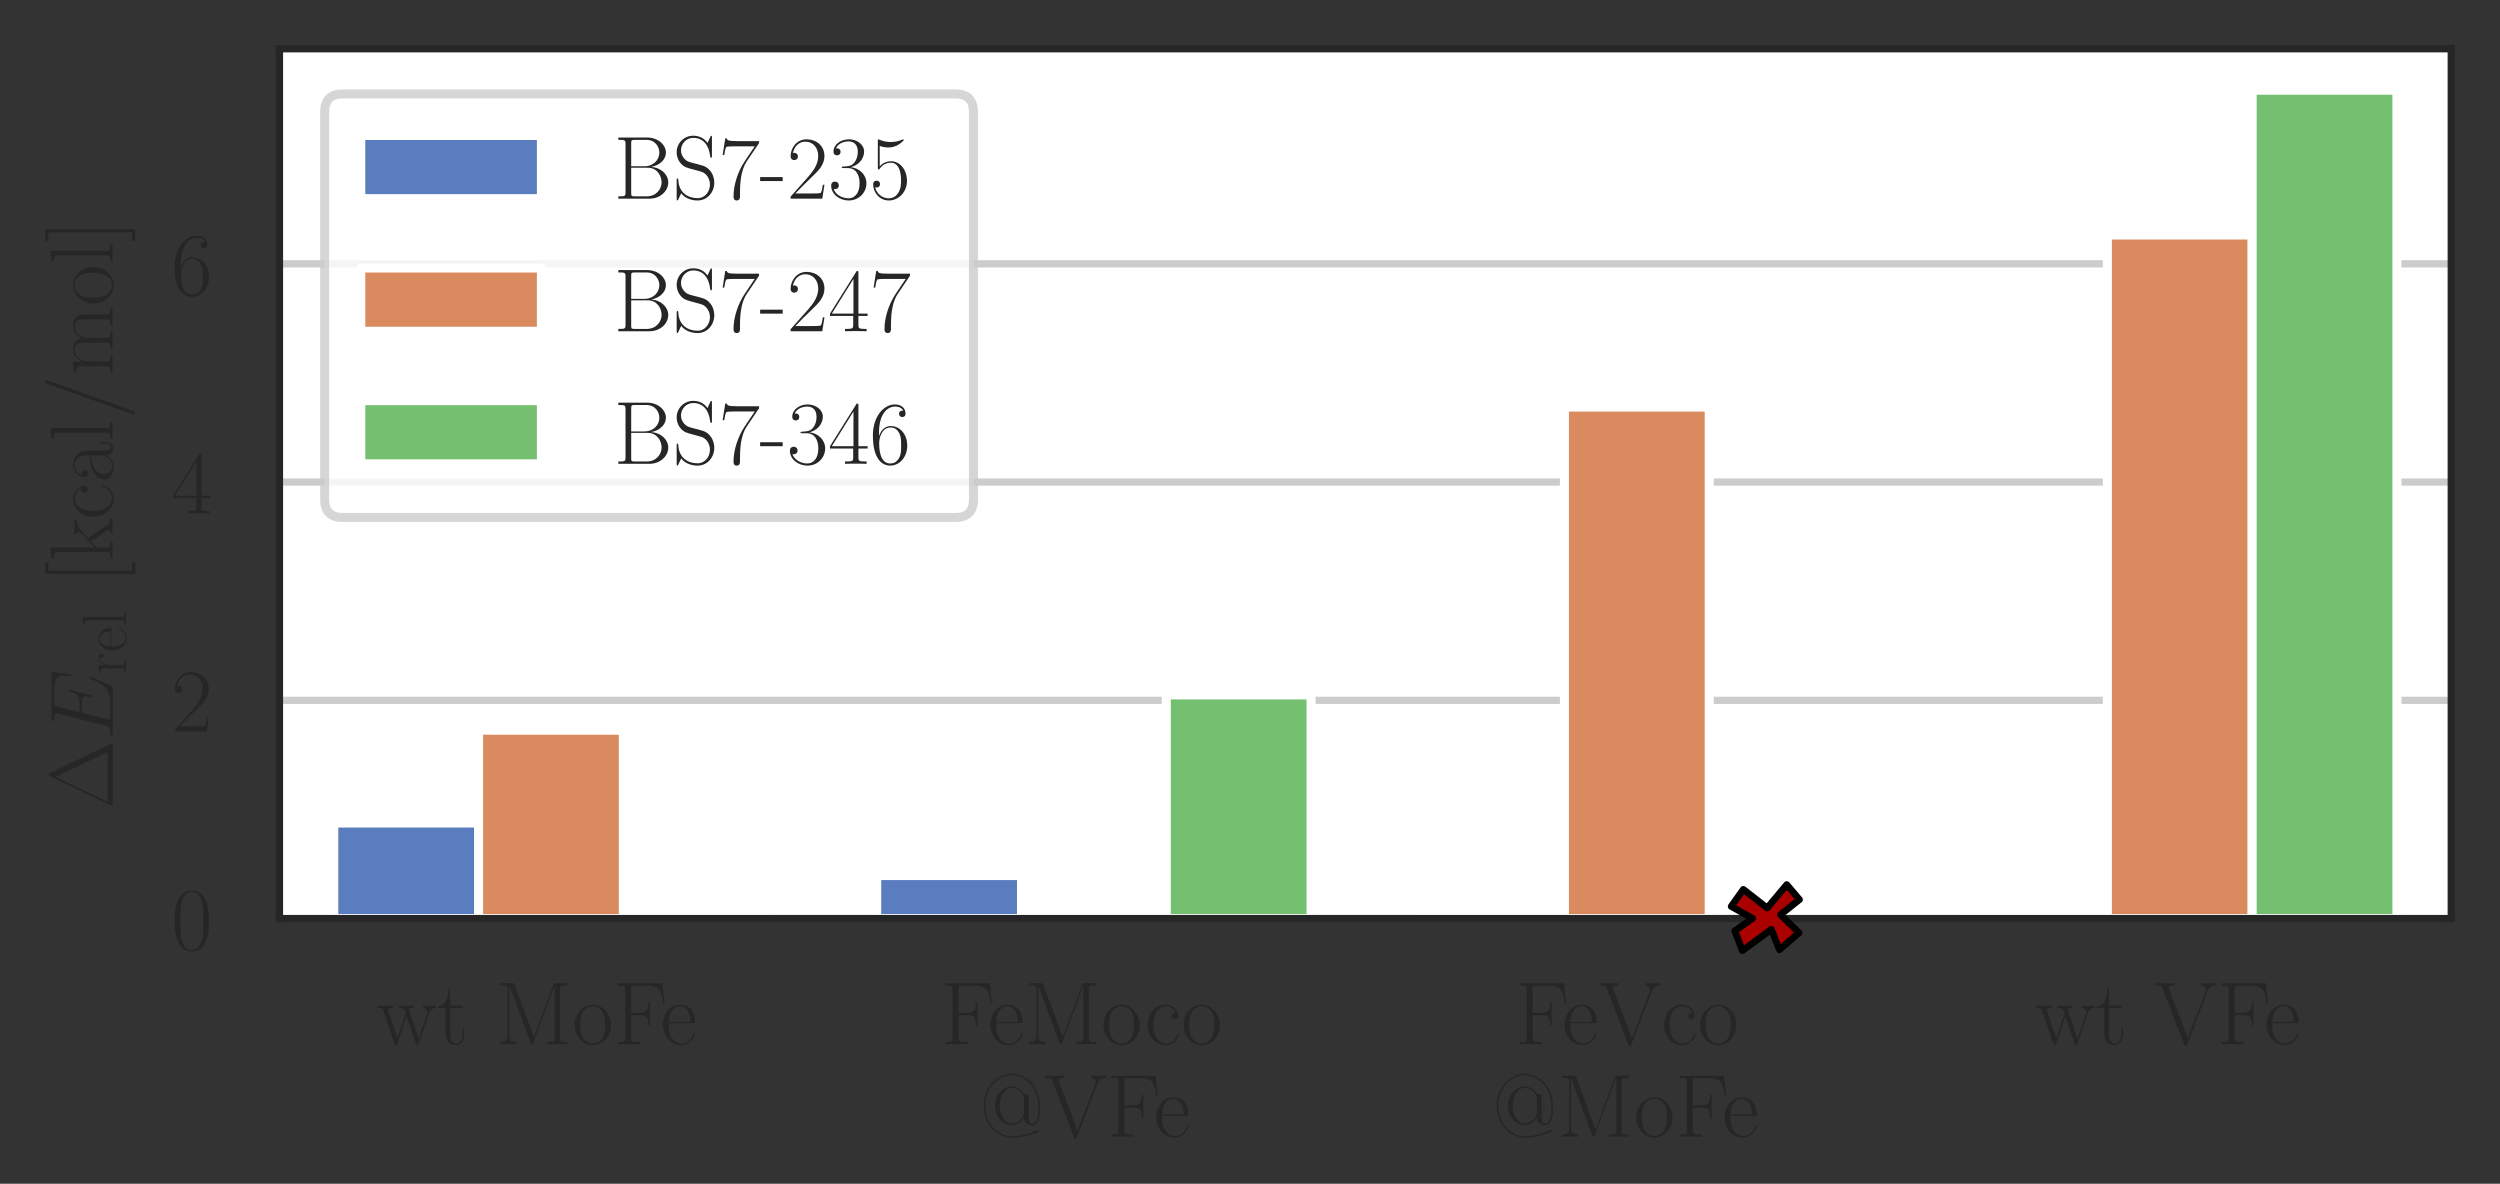 <?xml version="1.0" encoding="UTF-8" standalone="no"?>
<!-- Created with matplotlib (https://matplotlib.org/) -->

<svg
   height="131.062pt"
   version="1.1"
   viewBox="0 0 276.8 131.062"
   width="276.8pt"
   id="svg388"
   sodipodi:docname="hybrid_ergs_.svg"
   inkscape:version="1.1.2 (1:1.1+202202050950+0a00cf5339)"
   inkscape:export-filename="/home/spiller/phd/thesis/results/nitro/prot/hybrid_ergs.png"
   inkscape:export-xdpi="450.81003"
   inkscape:export-ydpi="450.81003"
   xmlns:inkscape="http://www.inkscape.org/namespaces/inkscape"
   xmlns:sodipodi="http://sodipodi.sourceforge.net/DTD/sodipodi-0.dtd"
   xmlns:xlink="http://www.w3.org/1999/xlink"
   xmlns="http://www.w3.org/2000/svg"
   xmlns:svg="http://www.w3.org/2000/svg"
   xmlns:rdf="http://www.w3.org/1999/02/22-rdf-syntax-ns#"
   xmlns:cc="http://creativecommons.org/ns#"
   xmlns:dc="http://purl.org/dc/elements/1.1/">
  <rect x="0" y="0" width="276.8" height="131.062" fill="#333333" stroke="none"/>
  <sodipodi:namedview
     id="namedview390"
     pagecolor="#ffffff"
     bordercolor="#666666"
     borderopacity="1.0"
     inkscape:pageshadow="2"
     inkscape:pageopacity="1"
     inkscape:pagecheckerboard="0"
     inkscape:document-units="pt"
     showgrid="false"
     fit-margin-top="5"
     lock-margins="true"
     fit-margin-left="5"
     fit-margin-right="5"
     fit-margin-bottom="5"
     inkscape:zoom="2.3809612"
     inkscape:cx="203.48925"
     inkscape:cy="66.149755"
     inkscape:window-width="1920"
     inkscape:window-height="1016"
     inkscape:window-x="0"
     inkscape:window-y="0"
     inkscape:window-maximized="1"
     inkscape:current-layer="svg388" />
  <defs
     id="defs6">
    <style
       type="text/css"
       id="style4">*{stroke-linecap:butt;stroke-linejoin:round;}</style>
    <style
       type="text/css"
       id="style2457">*{stroke-linecap:butt;stroke-linejoin:round;}</style>
    <path
       d="m 58.203,34.156 c 2,5.938 6,6.141 7.5,6.234 V 43 c -2,-0.109 -4,-0.203 -6,-0.203 -1.906,0 -6.203,0 -7.906,0.203 V 40.391 C 54.906,40.188 56.594,38.375 56.594,35.875 c 0,-0.703 -0.188,-1.609 -0.391,-2.312 L 46.797,6.219 36.594,35.875 c -0.188,0.703 -0.5,1.5 -0.5,1.906 0,2.609 3.406,2.609 5,2.609 V 43 c -2.297,-0.203 -6.5,-0.203 -8.891,-0.203 -2.5,0 -5.109,0 -7.406,0.203 v -2.609 c 5.5,0 5.5,-0.203 7.609,-6.531 l -9.203,-26.938 -9.906,29.047 c -0.5,1.312 -0.5,1.516 -0.5,1.812 0,2.609 3.406,2.609 5,2.609 V 43 C 15.406,42.797 11.203,42.797 8.703,42.797 6.5,42.797 3.094,42.797 1,43 v -2.609 c 4.406,0 5.5,-0.297 6.594,-3.625 L 19.906,0.594 C 20.297,-0.703 20.594,-1 21.406,-1 22.094,-1 22.5,-0.812 23,0.688 L 33.297,31.047 43.703,0.688 c 0.5,-1.5 0.891,-1.688 1.594,-1.688 0.797,0 1.109,0.297 1.5,1.594 z"
       id="CMR17-119-7" />
    <path
       d="m 15.094,40.391 h 14 V 43 h -14 V 62 H 13.297 C 13.094,51.438 9.594,42.188 1.094,41.984 v -1.594 H 9.797 V 12.156 c 0,-1.922 0,-13.156 11.609,-13.156 5.891,0 9.297,5.812 9.297,13.25 v 5.734 H 28.906 V 12.344 C 28.906,5.422 26.203,0.797 22,0.797 c -2.906,0 -6.906,2 -6.906,11.156 z"
       id="CMR17-116-6" />
    <path
       d="M 20.906,66.391 C 20.297,67.891 20.203,68 18.094,68 H 5.297 v -2.609 c 6.906,0 8,0 8,-4.484 V 9.75 c 0,-2.484 0,-7.156 -8,-7.156 V 0 c 2.297,0.188 6.5,0.188 9,0.188 2.5,0 6.703,0 9,-0.188 v 2.594 c -8,0 -8,4.672 -8,7.156 v 55.234 h 0.109 l 23.5,-63.391 C 39.297,0.594 39.5,0 40.297,0 c 0.797,0 1,0.594 1.406,1.594 L 65.406,65.484 H 65.5 V 7.078 C 65.5,2.594 64.406,2.594 57.5,2.594 V 0 c 2.703,0.188 8.094,0.188 11,0.188 2.906,0 8.406,0 11.094,-0.188 v 2.594 c -6.891,0 -8,0 -8,4.484 V 60.906 c 0,4.484 1.109,4.484 8,4.484 V 68 h -12.688 c -2.109,0 -2.203,-0.109 -2.812,-1.609 L 42.5,8.062 Z"
       id="CMR17-77-3" />
    <path
       d="M 43.094,21.188 C 43.094,34 33.797,44 22.906,44 12,44 2.703,34 2.703,21.188 2.703,8.594 12,-1 22.906,-1 c 10.891,0 20.188,9.594 20.188,22.188 z M 22.906,0.797 c -4.703,0 -8.703,2.797 -11,6.703 -2.5,4.5 -2.812,10.094 -2.812,14.5 0,4.188 0.203,9.391 2.812,13.891 2,3.297 5.891,6.5 11,6.5 4.5,0 8.297,-2.5 10.688,-6 C 36.703,31.688 36.703,25.094 36.703,22 36.703,18.094 36.5,12.094 33.797,7.297 31,2.688 26.703,0.797 22.906,0.797 Z"
       id="CMR17-111-1" />
    <path
       d="M 54.406,67.797 H 5.094 V 65.188 c 6.906,0 8,0 8,-4.516 V 7.031 c 0,-4.438 -1.094,-4.438 -8,-4.438 V 0 c 2.906,0.188 8.5,0.188 11.609,0.188 4.094,0 8.891,0 13,-0.188 V 2.594 H 27.5 c -7.594,0 -7.797,0.984 -7.797,4.531 v 25.266 h 9 c 9.297,0 10.203,-3.25 10.203,-11.547 h 1.797 V 46.734 H 38.906 C 38.906,38.297 38,35 28.703,35 h -9 v 26.281 c 0,3.406 0.203,3.906 4.203,3.906 H 36.797 C 51.906,65.188 53.594,58.969 55,45.625 h 1.797 z"
       id="CMR17-70-7" />
    <path
       d="M 38.094,23.484 C 38.5,23.891 38.5,24.094 38.5,25.094 38.5,35.172 33.094,44 21.703,44 c -10.609,0 -19,-10.016 -19,-22.219 C 2.703,8.656 12.203,-1 22.797,-1 34,-1 38.406,9.672 38.406,11.797 38.406,12.5 37.797,12.5 37.594,12.5 c -0.688,0 -0.797,-0.203 -1.188,-1.422 C 34.203,4.219 28.703,0.797 23.5,0.797 19.203,0.797 14.906,3.219 12.203,7.656 9.094,12.797 9.094,18.75 9.094,23.484 Z M 9.203,25 C 9.906,39.234 17.594,42.391 21.594,42.391 28.406,42.391 33,36.062 33.094,25 Z"
       id="CMR17-101-5" />
    <path
       d="M 34.906,35 C 33,35 30.203,35 30.203,31.484 c 0,-2.797 2.297,-3.594 3.594,-3.594 0.703,0 3.609,0.297 3.609,3.797 0,7 -6.812,12.312 -14.5,12.312 C 12.297,44 3.297,34.391 3.297,21.547 3.297,8.141 12.703,-1 22.906,-1 c 12.391,0 15.5,11.562 15.5,12.672 0,0.406 -0.109,0.703 -0.812,0.703 -0.688,0 -0.797,-0.094 -1.188,-1.406 C 33.797,2.812 28.094,0.797 23.797,0.797 c -6.391,0 -14.094,5.938 -14.094,20.844 C 9.703,36.844 17.094,42.188 23,42.188 c 3.906,0 9.703,-1.844 11.906,-7.188 z"
       id="CMR17-99-2" />
    <path
       d="m 54.703,45.438 c 0,1.891 -0.109,1.984 -2.109,1.984 h -2.797 c -0.094,0 -0.203,0.109 -0.703,0.797 C 44.906,54.391 39.703,56 35.906,56 26.297,56 17.203,47.234 17.203,34.5 17.203,21.75 26.406,13 35.906,13 42.797,13 47.5,18.078 49.297,21.156 49.406,15.594 54,13 57.906,13 c 8.297,0 9.391,9.547 9.391,20.203 C 67.297,58.203 49.906,70 36,70 19.203,70 4.594,54.797 4.594,34.5 4.594,15.484 17.906,-1 36.5,-1 c 16.297,0 30.703,6.828 30.703,7.641 0,0.5 -0.109,0.609 -2.109,0.609 -1.688,0 -1.891,0 -2.391,-0.312 C 59.094,5.234 49.406,0.594 36.406,0.594 c -17.703,0 -30,16.188 -30,33.906 0,18.891 13.594,33.891 29.5,33.891 7.188,0 14.297,-2.922 20.688,-9.672 C 63,51.703 65.5,42.25 65.5,32.797 65.5,25.344 65.297,14.594 58.297,14.594 c -3.203,0 -3.594,4.078 -3.594,6.766 z m -5.297,-18.5 c 0,-1.891 0,-2 -1.203,-4.094 -3.109,-5.672 -7.906,-8.25 -12.203,-8.25 -7.406,0 -13.5,8.859 -13.5,19.906 0,11.031 6.094,19.891 13.5,19.891 4.203,0 7.406,-2.391 9,-3.875 2.406,-2.297 4.406,-5.172 4.406,-8.453 z"
       id="CMR17-64-1" />
    <path
       d="m 59,58.781 c 0.906,2.203 2.5,6.516 9.203,6.609 V 68 c -2.297,-0.203 -4.906,-0.203 -7.406,-0.203 -2.391,0 -6.5,0 -8.797,0.203 v -2.609 c 5,-0.297 5.203,-3.797 5.203,-4.406 0,-1.094 -0.297,-1.797 -0.609,-2.594 L 36.906,7 16.297,60.984 c -0.297,0.703 -0.5,1.203 -0.5,1.703 0,2.703 4,2.703 6.109,2.703 V 68 C 18.703,67.797 14,67.797 10.703,67.797 8.094,67.797 3.406,67.797 1,68 v -2.609 c 5.797,0 6.906,-0.391 8.094,-3.594 L 32.906,-0.406 C 33.406,-1.812 33.5,-2 34.594,-2 c 1.109,0 1.203,0.188 1.703,1.594 z"
       id="CMR17-86-7" />
    <path
       d="m 42,31.844 c 0,6.125 -0.094,16.578 -4.297,24.609 C 34,63.484 28.094,66 22.906,66 18.094,66 12,63.781 8.203,56.562 4.203,49.016 3.797,39.672 3.797,31.844 3.797,26.109 3.906,17.375 7,9.734 11.297,-0.609 19,-2 22.906,-2 27.5,-2 34.5,-0.109 38.594,9.438 41.594,16.375 42,24.5 42,31.844 Z m -19.094,-32.25 C 16.5,-0.406 12.703,5.125 11.297,12.75 c -1.094,5.938 -1.094,14.578 -1.094,20.203 0,7.734 0,14.156 1.297,20.281 1.906,8.547 7.5,11.156 11.406,11.156 4.094,0 9.391,-2.719 11.297,-10.953 C 35.5,47.719 35.594,40.984 35.594,32.953 c 0,-6.531 0,-14.578 -1.188,-20.5 -2.109,-10.953 -8,-12.859 -11.5,-12.859 z"
       id="CMR17-48-7" />
    <path
       d="M 41.703,15.469 H 39.906 c -1,-7.078 -1.812,-8.281 -2.203,-8.875 C 37.203,5.797 30,5.797 28.594,5.797 H 9.406 C 13,9.688 20,16.766 28.5,24.938 34.594,30.719 41.703,37.5 41.703,47.391 41.703,59.188 32.297,66 21.797,66 c -11,0 -17.703,-9.703 -17.703,-18.703 0,-3.906 2.906,-4.406 4.109,-4.406 1,0 4,0.594 4,4.094 C 12.203,50.094 9.594,51 8.203,51 7.594,51 7,50.891 6.594,50.688 c 1.906,8.5 7.703,12.703 13.812,12.703 8.688,0 14.391,-6.891 14.391,-16 0,-8.688 -5.094,-16.172 -10.797,-22.656 L 4.094,2.297 V 0 h 35.203 z"
       id="CMR17-50-8" />
    <path
       d="M 33.594,64.797 C 33.594,66.891 33.5,67 31.703,67 L 2,19.594 V 17 H 27.797 V 7.188 c 0,-3.594 -0.203,-4.594 -7.203,-4.594 H 18.703 V 0 c 3.203,0.188 8.594,0.188 12,0.188 3.391,0 8.797,0 12,-0.188 v 2.594 h -1.906 c -7,0 -7.203,1 -7.203,4.594 V 17 h 10.203 v 2.594 H 33.594 Z m -5.5,-6.625 V 19.594 H 4 Z"
       id="CMR17-52-9" />
    <path
       d="M 10.594,34.344 C 10.594,58 21.797,63.688 28.297,63.688 30.406,63.688 35.5,63.266 37.5,59.094 c -1.594,0 -4.594,0 -4.594,-3.5 C 32.906,52.891 35.094,52 36.5,52 c 0.906,0 3.594,0.391 3.594,3.797 0,6.5 -5,10.203 -11.891,10.203 C 16.297,66 3.797,53.297 3.797,31.422 3.797,4.016 15.094,-2 23.094,-2 32.797,-2 42,6.734 42,20.234 42,32.828 33.906,42 23.703,42 17.594,42 13.094,37.969 10.594,30.922 Z m 12.5,-33.953 c -12.297,0 -12.297,18.547 -12.297,22.266 0,7.25 3.406,17.734 12.703,17.734 1.703,0 6.594,0 9.906,-6.953 1.797,-3.922 1.797,-8.062 1.797,-13.094 0,-5.438 0,-9.469 -2.109,-13.5 -2.188,-4.141 -5.391,-6.453 -10,-6.453 z"
       id="CMR17-54-3" />
    <path
       d="M 40.594,69.297 C 39.797,71 39.406,71 38.594,71 c -1.188,0 -1.297,-0.203 -2,-1.609 L 4.203,1.688 C 4.094,1.5 3.703,0.594 3.703,0.5 3.703,0.094 3.797,0 5.594,0 H 71.5 c 1.797,0 1.906,0.094 1.906,0.5 0,0.094 -0.406,1 -0.5,1.188 z M 36.094,63.375 63.797,5.594 h -55.5 z"
       id="CMR17-1-8" />
    <path
       d="m 69.5,23.266 c 0.094,0.297 0.406,1 0.406,1.391 0,0.516 -0.406,1.016 -1,1.016 C 68.5,25.672 68.297,25.562 68,25.266 67.797,25.172 67.797,24.969 66.906,22.953 61,8.906 56.703,2.891 40.703,2.891 H 26.094 c -1.391,0 -1.594,0 -2.188,0.109 -1.109,0.094 -1.203,0.297 -1.203,1.094 0,0.703 0.203,1.312 0.391,2.203 L 30,34 h 9.906 c 7.797,0 8.391,-1.719 8.391,-4.719 0,-1 0,-1.906 -0.703,-4.922 -0.188,-0.391 -0.297,-0.797 -0.297,-1.094 0,-0.703 0.5,-1.016 1.109,-1.016 0.891,0 1,0.703 1.391,2.109 L 55.5,47.438 c 0,0.5 -0.406,0.984 -1,0.984 -0.906,0 -1,-0.391 -1.406,-1.766 -2,-7.594 -4,-9.766 -12.891,-9.766 h -9.5 l 6.203,24.25 c 0.891,3.453 1.094,3.75 5.188,3.75 h 14.312 c 12.297,0 14.797,-3.25 14.797,-10.75 0,-0.094 0,-2.859 -0.406,-6.109 -0.094,-0.391 -0.203,-0.984 -0.203,-1.188 0,-0.781 0.5,-1.078 1.109,-1.078 0.703,0 1.094,0.391 1.297,2.172 l 2.094,17.25 c 0,0.297 0.203,1.297 0.203,1.5 0,1.109 -0.891,1.109 -2.703,1.109 H 23.797 c -1.891,0 -2.891,0 -2.891,-1.812 0,-1.094 0.688,-1.094 2.391,-1.094 6.203,0 6.203,-0.688 6.203,-1.781 0,-0.484 -0.094,-0.875 -0.406,-1.969 L 15.594,7.406 C 14.703,3.891 14.5,2.891 7.5,2.891 c -1.906,0 -2.906,0 -2.906,-1.797 C 4.594,0 5.203,0 7.203,0 H 57.406 c 2.188,0 2.297,0.094 3,1.688 z"
       id="CMMI12-69-6" />
    <path
       d="m 15,23.703 c 0,9.641 4.094,18.688 11.594,18.688 0.703,0 1.406,-0.094 2.109,-0.406 0,0 -2.203,-0.703 -2.203,-3.312 0,-2.406 1.906,-3.406 3.406,-3.406 1.188,0 3.391,0.703 3.391,3.516 0,3.203 -3.203,5.219 -6.594,5.219 -7.609,0 -10.906,-7.438 -11.906,-10.953 h -0.094 V 44 L 3.094,42.891 V 40.281 c 5.906,0 6.812,-0.594 6.812,-5.422 V 6.922 C 9.906,3.094 9.5,2.594 3.094,2.594 V 0 c 2.406,0.188 7,0.188 9.609,0.188 2.891,0 8,0 10.703,-0.188 v 2.594 c -7.203,0 -8.406,0 -8.406,4.516 z"
       id="CMR17-114-0" />
    <path
       d="M 15.297,69 3.406,67.891 v -2.594 c 5.891,0 6.797,-0.594 6.797,-5.375 V 6.859 C 10.203,3.094 9.797,2.594 3.406,2.594 V 0 c 2.391,0.188 6.797,0.188 9.297,0.188 2.594,0 7,0 9.391,-0.188 v 2.594 c -6.391,0 -6.797,0.391 -6.797,4.266 z"
       id="CMR17-108-4" />
    <path
       d="m 23.5,-25 v 3.5 H 14.094 V 71.484 H 23.5 V 75 H 10.594 V -25 Z"
       id="CMR17-91-8" />
    <path
       d="M 26.094,26.234 C 26,26.438 25.5,27.031 25.5,27.328 c 0,0.203 7.094,6.656 8,7.453 5.703,4.781 9.297,5.266 11.906,5.375 v 2.578 c -0.609,0 -0.812,0 -0.906,-0.094 L 39.594,42.531 c -2.797,0 -7.094,0 -9.797,0.203 V 40.156 c 1.406,-0.109 2.406,-0.891 2.406,-2.297 0,-1.984 -2,-3.875 -2.109,-3.875 L 15,20.281 V 69 L 3.094,67.891 v -2.594 c 5.906,0 6.812,-0.594 6.812,-5.375 V 6.859 C 9.906,3.094 9.5,2.594 3.094,2.594 V 0 c 2.406,0.188 6.812,0.188 9.312,0.188 2.5,0 6.891,0 9.297,-0.188 v 2.594 c -6.406,0 -6.797,0.391 -6.797,4.266 v 10.938 L 21.797,24.062 31.906,9.156 c 1.188,-1.797 2.188,-3.188 2.188,-4.484 0,-1.781 -1.797,-2.078 -3,-2.078 V 0 C 33.5,0.188 37.797,0.188 40.297,0.188 42.094,0.188 45.797,0.094 47.5,0 v 2.594 c -4.703,0 -5.797,0.891 -8.797,5.266 z"
       id="CMR17-107-8" />
    <path
       d="M 36,25.875 C 36,32 36,35.547 31.797,39.594 28.094,42.984 23.797,44 20.406,44 12.5,44 6.797,37.625 6.797,30.891 6.797,27.188 9.797,27 10.406,27 11.703,27 14,27.797 14,30.594 c 0,2.5 -1.906,3.594 -3.594,3.594 C 10,34.188 9.5,34.094 9.203,34 c 2.094,6.531 7.5,8.391 11,8.391 5,0 10.5,-4.562 10.5,-13.094 V 25.5 c -5.906,-0.203 -13,-1 -18.609,-4.047 C 5.797,17.922 4,12.844 4,9 4,1.203 13,-1 18.297,-1 c 5.5,0 10.609,3.109 12.797,8.891 0.203,-4.469 3,-8.5 7.406,-8.5 2.094,0 7.406,1.406 7.406,9.406 v 5.672 h -1.812 V 8.703 c 0,-6.188 -2.688,-7 -4,-7 C 36,1.703 36,6.969 36,11.438 Z M 30.703,13.859 C 30.703,5.047 24.5,0.594 19,0.594 c -5,0 -8.906,3.75 -8.906,8.406 0,3.047 1.312,8.406 7.109,11.656 C 22,23.391 27.5,23.797 30.703,24 Z"
       id="CMR17-97-8" />
    <path
       d="m 42.906,71.297 c 0,0.094 0.594,1.594 0.594,1.797 0,1.203 -1,1.906 -1.797,1.906 -0.5,0 -1.406,0 -2.203,-2.203 L 6,-21.312 c 0,-0.094 -0.594,-1.594 -0.594,-1.797 0,-1.203 1,-1.891 1.797,-1.891 0.594,0 1.5,0.094 2.203,2.188 z"
       id="CMMI12-61-9" />
    <path
       d="M 67.594,30.531 C 67.594,35.562 66.703,44 54.797,44 48,44 43.297,39.375 41.5,33.953 H 41.406 C 40.203,42.188 34.297,44 28.703,44 c -7.906,0 -12,-6.125 -13.5,-10.156 H 15.094 V 44 L 3.297,42.891 V 40.281 c 5.906,0 6.797,-0.594 6.797,-5.422 V 6.922 C 10.094,3.094 9.703,2.594 3.297,2.594 V 0 c 2.406,0.188 6.797,0.188 9.406,0.188 2.594,0 7.094,0 9.5,-0.188 V 2.594 C 15.797,2.594 15.406,3 15.406,6.922 V 26.219 C 15.406,35.453 21,42.391 28,42.391 c 7.406,0 8.203,-6.625 8.203,-11.453 V 6.922 c 0,-3.828 -0.406,-4.328 -6.797,-4.328 V 0 c 2.391,0.188 6.797,0.188 9.391,0.188 2.609,0 7.109,0 9.5,-0.188 V 2.594 C 41.906,2.594 41.5,3 41.5,6.922 V 26.219 c 0,9.234 5.594,16.172 12.594,16.172 7.406,0 8.203,-6.625 8.203,-11.453 V 6.922 C 62.297,3.094 61.906,2.594 55.5,2.594 V 0 c 2.406,0.188 6.797,0.188 9.406,0.188 2.594,0 7.094,0 9.5,-0.188 V 2.594 C 68,2.594 67.594,3 67.594,6.922 Z"
       id="CMR17-109-7" />
    <path
       d="M 14.297,75 H 1.406 v -3.516 h 9.391 V -21.5 H 1.406 V -25 h 12.891 z"
       id="CMR17-93-7" />
    <path
       d="m 5.203,68 v -2.609 c 6.891,0 8,0 8,-4.5 V 7.047 c 0,-4.453 -1.109,-4.453 -8,-4.453 V 0 H 39.594 c 12.812,0 21.109,9.031 21.109,18.047 0,8.922 -8.203,16.547 -18.906,17.25 C 51.406,37.188 58.094,43.594 58.094,51.188 58.094,59.5 49.906,68 37,68 Z M 19.5,36 v 25.5 c 0,3.391 0.203,3.891 4.203,3.891 H 36.5 c 9.906,0 14.297,-8 14.297,-14.203 C 50.797,43.594 44.703,36 33.906,36 Z M 23.703,2.594 c -4,0 -4.203,0.5 -4.203,3.859 v 27.938 H 38 c 10.297,0 15.297,-9.016 15.297,-16.25 0,-7.234 -5.703,-15.547 -16.594,-15.547 z"
       id="CMR17-66-2" />
    <path
       d="m 43.797,67.984 c 0,1.812 -0.094,1.906 -0.703,1.906 -0.594,0 -0.797,-0.406 -1.188,-1.297 l -3,-6.641 C 35.094,67.5 29.297,70 23,70 12.797,70 4.594,61.844 4.594,51.578 c 0,-3.125 0.703,-7.562 4.109,-11.797 3.703,-4.625 7.203,-5.438 15.203,-7.547 3,-0.812 8,-2.125 9,-2.531 5.688,-2.406 8.688,-8.453 8.688,-14.094 C 41.594,8.344 36.5,0.594 27.797,0.594 17.094,0.594 7.094,6.641 6.406,20.75 6.297,22.359 6.203,22.453 5.5,22.453 c -0.797,0 -0.906,-0.094 -0.906,-2.109 V 0 c 0,-1.812 0.109,-1.906 0.703,-1.906 0.703,0 0.906,0.5 2.297,3.609 0.109,0.297 0.109,0.5 2,4.328 C 14.594,-0.609 23,-2 27.797,-2 c 10.906,0 18.609,9.141 18.609,19.828 0,5.234 -1.906,9.266 -3,11.078 -4.203,6.453 -8.703,7.656 -13.5,8.859 -0.703,0.312 -0.906,0.312 -6.5,1.719 C 18,40.891 15.703,41.594 13.203,44.312 10.406,47.438 9.406,50.672 9.406,53.891 c 0,6.547 5.188,13.703 13.688,13.703 10.609,0 17.203,-7.562 18.703,-20.156 0.297,-1.812 0.406,-1.906 1.109,-1.906 0.891,0 0.891,0.297 0.891,2.016 z"
       id="CMR17-83-1" />
    <path
       d="M 45.094,61.797 V 64 h -23.5 C 9.906,64 9.703,65.094 9.297,67 H 7.5 L 4.594,48.5 h 1.812 c 0.297,1.906 1,7 2.188,8.891 0.609,0.797 8,0.797 9.703,0.797 h 22 L 29.203,41.719 c -7.406,-11.078 -12.5,-26.047 -12.5,-39.125 0,-1.203 0,-4.594 3.594,-4.594 3.609,0 3.609,3.391 3.609,4.688 v 4.594 c 0,16.375 2.797,27.156 7.391,34.031 z"
       id="CMR17-55-0" />
    <path
       d="M 25.5,19.594 V 24 H 0.406 v -4.406 z"
       id="CMR17-45-5" />
    <path
       d="M 22.094,34 C 31,34 34.906,26.141 34.906,17.094 34.906,5.031 28.5,0.391 22.703,0.391 c -5.297,0 -13.906,2.625 -16.609,10.406 0.5,-0.203 1,-0.203 1.5,-0.203 2.406,0 4.203,1.594 4.203,4.203 C 11.797,17.688 9.594,19 7.594,19 5.906,19 3.297,18.188 3.297,14.484 3.297,5.234 12.297,-2 22.906,-2 34,-2 42.5,6.75 42.5,16.984 42.5,26.844 34.5,34 25,35.094 32.594,36.672 39.906,43.375 39.906,52.391 39.906,60.25 32,66 23,66 13.906,66 5.906,60.344 5.906,52.297 c 0,-3.5 2.594,-4.109 3.891,-4.109 2.109,0 3.906,1.297 3.906,3.906 C 13.703,54.688 11.906,56 9.797,56 9.406,56 8.906,56 8.5,55.797 c 2.906,6.688 10.797,7.891 14.297,7.891 3.5,0 10.109,-1.719 10.109,-11.391 0,-2.812 -0.406,-7.75 -3.812,-12.078 -3,-3.828 -6.391,-4.031 -9.688,-4.328 -0.5,0 -2.812,-0.203 -3.203,-0.203 C 15.5,35.594 15.094,35.5 15.094,34.797 15.094,34.094 15.203,34 17.203,34 Z"
       id="CMR17-51-1" />
    <path
       d="m 11.406,58.594 c 1,-0.406 5.094,-1.703 9.297,-1.703 9.297,0 14.391,5 17.297,7.797 C 38,65.484 38,66 37.406,66 c -0.109,0 -0.312,0 -1.109,-0.406 -3.5,-1.5 -7.594,-2.594 -12.594,-2.594 -3,0 -7.5,0.359 -12.406,2.484 C 10.203,66 10,66 9.906,66 9.406,66 9.297,65.891 9.297,63.906 V 34.859 c 0,-1.844 0,-2.359 1,-2.359 0.5,0 0.703,0.203 1.203,0.922 C 14.703,38.047 19.094,40 24.094,40 c 3.5,0 11,-2.266 11,-19.797 0,-3.219 0,-9.016 -3,-13.609 -2.5,-4.109 -6.391,-6.203 -10.688,-6.203 -6.609,0 -13.312,4.594 -15.109,12.297 C 6.703,12.594 7.5,12.391 7.906,12.391 c 1.297,0 3.797,0.703 3.797,3.797 C 11.703,18.891 9.797,20 7.906,20 5.594,20 4.094,18.594 4.094,15.797 4.094,7.094 11,-2 21.594,-2 c 10.312,0 20.109,8.891 20.109,21.797 0,12.297 -7.797,21.797 -17.5,21.797 -5.109,0 -9.406,-1.906 -12.797,-5.594 z"
       id="CMR17-53-1" />
    <clipPath
       id="pc2ce783c05">
      <rect
         height="96.305"
         width="240.456"
         x="36.744"
         y="10.8"
         id="rect2817" />
    </clipPath>
  </defs>
  <defs
     id="defs386">
    <clipPath
       id="p28996392bb">
      <rect
         height="95.926"
         width="240.456"
         x="36.744"
         y="11.179"
         id="rect383" />
    </clipPath>
  </defs>
  <g
     id="axes_1-0"
     transform="translate(-5.8,-5.4)">
    <g
       id="patch_2-4">
      <path
         d="M 36.744,107.105 H 277.2 V 10.8 H 36.744 Z"
         style="fill:#ffffff"
         id="path2464" />
    </g>
    <g
       id="matplotlib.axis_1-4">
      <g
         id="xtick_1-4">
        <g
           id="text_1-4">
          <!-- wt MoFe -->
          <g
             style="fill:#262626"
             transform="matrix(0.1,0,0,-0.1,47.498,121.023)"
             id="g2487">
            <defs
               id="defs2473">
              <path
                 d="m 58.203,34.156 c 2,5.938 6,6.141 7.5,6.234 V 43 c -2,-0.109 -4,-0.203 -6,-0.203 -1.906,0 -6.203,0 -7.906,0.203 V 40.391 C 54.906,40.188 56.594,38.375 56.594,35.875 c 0,-0.703 -0.188,-1.609 -0.391,-2.312 L 46.797,6.219 36.594,35.875 c -0.188,0.703 -0.5,1.5 -0.5,1.906 0,2.609 3.406,2.609 5,2.609 V 43 c -2.297,-0.203 -6.5,-0.203 -8.891,-0.203 -2.5,0 -5.109,0 -7.406,0.203 v -2.609 c 5.5,0 5.5,-0.203 7.609,-6.531 l -9.203,-26.938 -9.906,29.047 c -0.5,1.312 -0.5,1.516 -0.5,1.812 0,2.609 3.406,2.609 5,2.609 V 43 C 15.406,42.797 11.203,42.797 8.703,42.797 6.5,42.797 3.094,42.797 1,43 v -2.609 c 4.406,0 5.5,-0.297 6.594,-3.625 L 19.906,0.594 C 20.297,-0.703 20.594,-1 21.406,-1 22.094,-1 22.5,-0.812 23,0.688 L 33.297,31.047 43.703,0.688 c 0.5,-1.5 0.891,-1.688 1.594,-1.688 0.797,0 1.109,0.297 1.5,1.594 z"
                 id="path2862" />
              <path
                 d="m 15.094,40.391 h 14 V 43 h -14 V 62 H 13.297 C 13.094,51.438 9.594,42.188 1.094,41.984 v -1.594 H 9.797 V 12.156 c 0,-1.922 0,-13.156 11.609,-13.156 5.891,0 9.297,5.812 9.297,13.25 v 5.734 H 28.906 V 12.344 C 28.906,5.422 26.203,0.797 22,0.797 c -2.906,0 -6.906,2 -6.906,11.156 z"
                 id="path2864" />
              <path
                 d="M 20.906,66.391 C 20.297,67.891 20.203,68 18.094,68 H 5.297 v -2.609 c 6.906,0 8,0 8,-4.484 V 9.75 c 0,-2.484 0,-7.156 -8,-7.156 V 0 c 2.297,0.188 6.5,0.188 9,0.188 2.5,0 6.703,0 9,-0.188 v 2.594 c -8,0 -8,4.672 -8,7.156 v 55.234 h 0.109 l 23.5,-63.391 C 39.297,0.594 39.5,0 40.297,0 c 0.797,0 1,0.594 1.406,1.594 L 65.406,65.484 H 65.5 V 7.078 C 65.5,2.594 64.406,2.594 57.5,2.594 V 0 c 2.703,0.188 8.094,0.188 11,0.188 2.906,0 8.406,0 11.094,-0.188 v 2.594 c -6.891,0 -8,0 -8,4.484 V 60.906 c 0,4.484 1.109,4.484 8,4.484 V 68 h -12.688 c -2.109,0 -2.203,-0.109 -2.812,-1.609 L 42.5,8.062 Z"
                 id="path2866" />
              <path
                 d="M 43.094,21.188 C 43.094,34 33.797,44 22.906,44 12,44 2.703,34 2.703,21.188 2.703,8.594 12,-1 22.906,-1 c 10.891,0 20.188,9.594 20.188,22.188 z M 22.906,0.797 c -4.703,0 -8.703,2.797 -11,6.703 -2.5,4.5 -2.812,10.094 -2.812,14.5 0,4.188 0.203,9.391 2.812,13.891 2,3.297 5.891,6.5 11,6.5 4.5,0 8.297,-2.5 10.688,-6 C 36.703,31.688 36.703,25.094 36.703,22 36.703,18.094 36.5,12.094 33.797,7.297 31,2.688 26.703,0.797 22.906,0.797 Z"
                 id="path2868" />
              <path
                 d="M 54.406,67.797 H 5.094 V 65.188 c 6.906,0 8,0 8,-4.516 V 7.031 c 0,-4.438 -1.094,-4.438 -8,-4.438 V 0 c 2.906,0.188 8.5,0.188 11.609,0.188 4.094,0 8.891,0 13,-0.188 V 2.594 H 27.5 c -7.594,0 -7.797,0.984 -7.797,4.531 v 25.266 h 9 c 9.297,0 10.203,-3.25 10.203,-11.547 h 1.797 V 46.734 H 38.906 C 38.906,38.297 38,35 28.703,35 h -9 v 26.281 c 0,3.406 0.203,3.906 4.203,3.906 H 36.797 C 51.906,65.188 53.594,58.969 55,45.625 h 1.797 z"
                 id="path2870" />
              <path
                 d="M 38.094,23.484 C 38.5,23.891 38.5,24.094 38.5,25.094 38.5,35.172 33.094,44 21.703,44 c -10.609,0 -19,-10.016 -19,-22.219 C 2.703,8.656 12.203,-1 22.797,-1 34,-1 38.406,9.672 38.406,11.797 38.406,12.5 37.797,12.5 37.594,12.5 c -0.688,0 -0.797,-0.203 -1.188,-1.422 C 34.203,4.219 28.703,0.797 23.5,0.797 19.203,0.797 14.906,3.219 12.203,7.656 9.094,12.797 9.094,18.75 9.094,23.484 Z M 9.203,25 C 9.906,39.234 17.594,42.391 21.594,42.391 28.406,42.391 33,36.062 33.094,25 Z"
                 id="path2872" />
            </defs>
            <use
               transform="scale(0.996)"
               xlink:href="#CMR17-119-7"
               id="use2475"
               x="0"
               y="0"
               width="100%"
               height="100%" />
            <use
               transform="matrix(0.996,0,0,0.996,66.51,0)"
               xlink:href="#CMR17-116-6"
               id="use2477"
               x="0"
               y="0"
               width="100%"
               height="100%" />
            <use
               transform="matrix(0.996,0,0,0.996,131.867,0)"
               xlink:href="#CMR17-77-3"
               id="use2479"
               x="0"
               y="0"
               width="100%"
               height="100%" />
            <use
               transform="matrix(0.996,0,0,0.996,216.554,0)"
               xlink:href="#CMR17-111-1"
               id="use2481"
               x="0"
               y="0"
               width="100%"
               height="100%" />
            <use
               transform="matrix(0.996,0,0,0.996,262.244,0)"
               xlink:href="#CMR17-70-7"
               id="use2483"
               x="0"
               y="0"
               width="100%"
               height="100%" />
            <use
               transform="matrix(0.996,0,0,0.996,314.421,0)"
               xlink:href="#CMR17-101-5"
               id="use2485"
               x="0"
               y="0"
               width="100%"
               height="100%" />
          </g>
        </g>
      </g>
      <g
         id="xtick_2-9">
        <g
           id="text_2-6">
          <!-- FeMoco -->
          <g
             style="fill:#262626"
             transform="matrix(0.1,0,0,-0.1,109.965,121.023)"
             id="g2506">
            <defs
               id="defs2492">
              <path
                 d="M 34.906,35 C 33,35 30.203,35 30.203,31.484 c 0,-2.797 2.297,-3.594 3.594,-3.594 0.703,0 3.609,0.297 3.609,3.797 0,7 -6.812,12.312 -14.5,12.312 C 12.297,44 3.297,34.391 3.297,21.547 3.297,8.141 12.703,-1 22.906,-1 c 12.391,0 15.5,11.562 15.5,12.672 0,0.406 -0.109,0.703 -0.812,0.703 -0.688,0 -0.797,-0.094 -1.188,-1.406 C 33.797,2.812 28.094,0.797 23.797,0.797 c -6.391,0 -14.094,5.938 -14.094,20.844 C 9.703,36.844 17.094,42.188 23,42.188 c 3.906,0 9.703,-1.844 11.906,-7.188 z"
                 id="path2884" />
            </defs>
            <use
               transform="scale(0.996)"
               xlink:href="#CMR17-70-7"
               id="use2494"
               x="0"
               y="0"
               width="100%"
               height="100%" />
            <use
               transform="matrix(0.996,0,0,0.996,52.177,0)"
               xlink:href="#CMR17-101-5"
               id="use2496"
               x="0"
               y="0"
               width="100%"
               height="100%" />
            <use
               transform="matrix(0.996,0,0,0.996,92.662,0)"
               xlink:href="#CMR17-77-3"
               id="use2498"
               x="0"
               y="0"
               width="100%"
               height="100%" />
            <use
               transform="matrix(0.996,0,0,0.996,177.349,0)"
               xlink:href="#CMR17-111-1"
               id="use2500"
               x="0"
               y="0"
               width="100%"
               height="100%" />
            <use
               transform="matrix(0.996,0,0,0.996,225.642,0)"
               xlink:href="#CMR17-99-2"
               id="use2502"
               x="0"
               y="0"
               width="100%"
               height="100%" />
            <use
               transform="matrix(0.996,0,0,0.996,266.128,0)"
               xlink:href="#CMR17-111-1"
               id="use2504"
               x="0"
               y="0"
               width="100%"
               height="100%" />
          </g>
          <!-- @VFe -->
          <g
             style="fill:#262626"
             transform="matrix(0.1,0,0,-0.1,114.254,131.263)"
             id="g2520">
            <defs
               id="defs2510">
              <path
                 d="m 54.703,45.438 c 0,1.891 -0.109,1.984 -2.109,1.984 h -2.797 c -0.094,0 -0.203,0.109 -0.703,0.797 C 44.906,54.391 39.703,56 35.906,56 26.297,56 17.203,47.234 17.203,34.5 17.203,21.75 26.406,13 35.906,13 42.797,13 47.5,18.078 49.297,21.156 49.406,15.594 54,13 57.906,13 c 8.297,0 9.391,9.547 9.391,20.203 C 67.297,58.203 49.906,70 36,70 19.203,70 4.594,54.797 4.594,34.5 4.594,15.484 17.906,-1 36.5,-1 c 16.297,0 30.703,6.828 30.703,7.641 0,0.5 -0.109,0.609 -2.109,0.609 -1.688,0 -1.891,0 -2.391,-0.312 C 59.094,5.234 49.406,0.594 36.406,0.594 c -17.703,0 -30,16.188 -30,33.906 0,18.891 13.594,33.891 29.5,33.891 7.188,0 14.297,-2.922 20.688,-9.672 C 63,51.703 65.5,42.25 65.5,32.797 65.5,25.344 65.297,14.594 58.297,14.594 c -3.203,0 -3.594,4.078 -3.594,6.766 z m -5.297,-18.5 c 0,-1.891 0,-2 -1.203,-4.094 -3.109,-5.672 -7.906,-8.25 -12.203,-8.25 -7.406,0 -13.5,8.859 -13.5,19.906 0,11.031 6.094,19.891 13.5,19.891 4.203,0 7.406,-2.391 9,-3.875 2.406,-2.297 4.406,-5.172 4.406,-8.453 z"
                 id="path2894" />
              <path
                 d="m 59,58.781 c 0.906,2.203 2.5,6.516 9.203,6.609 V 68 c -2.297,-0.203 -4.906,-0.203 -7.406,-0.203 -2.391,0 -6.5,0 -8.797,0.203 v -2.609 c 5,-0.297 5.203,-3.797 5.203,-4.406 0,-1.094 -0.297,-1.797 -0.609,-2.594 L 36.906,7 16.297,60.984 c -0.297,0.703 -0.5,1.203 -0.5,1.703 0,2.703 4,2.703 6.109,2.703 V 68 C 18.703,67.797 14,67.797 10.703,67.797 8.094,67.797 3.406,67.797 1,68 v -2.609 c 5.797,0 6.906,-0.391 8.094,-3.594 L 32.906,-0.406 C 33.406,-1.812 33.5,-2 34.594,-2 c 1.109,0 1.203,0.188 1.703,1.594 z"
                 id="path2896" />
            </defs>
            <use
               transform="scale(0.996)"
               xlink:href="#CMR17-64-1"
               id="use2512"
               x="0"
               y="0"
               width="100%"
               height="100%" />
            <use
               transform="matrix(0.996,0,0,0.996,71.715,0)"
               xlink:href="#CMR17-86-7"
               id="use2514"
               x="0"
               y="0"
               width="100%"
               height="100%" />
            <use
               transform="matrix(0.996,0,0,0.996,140.787,0)"
               xlink:href="#CMR17-70-7"
               id="use2516"
               x="0"
               y="0"
               width="100%"
               height="100%" />
            <use
               transform="matrix(0.996,0,0,0.996,192.964,0)"
               xlink:href="#CMR17-101-5"
               id="use2518"
               x="0"
               y="0"
               width="100%"
               height="100%" />
          </g>
        </g>
      </g>
      <g
         id="xtick_3-8">
        <g
           id="text_3-5">
          <!-- FeVco -->
          <g
             style="fill:#262626"
             transform="matrix(0.1,0,0,-0.1,173.538,121.023)"
             id="g2534">
            <use
               transform="scale(0.996)"
               xlink:href="#CMR17-70-7"
               id="use2524"
               x="0"
               y="0"
               width="100%"
               height="100%" />
            <use
               transform="matrix(0.996,0,0,0.996,52.177,0)"
               xlink:href="#CMR17-101-5"
               id="use2526"
               x="0"
               y="0"
               width="100%"
               height="100%" />
            <use
               transform="matrix(0.996,0,0,0.996,92.662,0)"
               xlink:href="#CMR17-86-7"
               id="use2528"
               x="0"
               y="0"
               width="100%"
               height="100%" />
            <use
               transform="matrix(0.996,0,0,0.996,161.735,0)"
               xlink:href="#CMR17-99-2"
               id="use2530"
               x="0"
               y="0"
               width="100%"
               height="100%" />
            <use
               transform="matrix(0.996,0,0,0.996,202.22,0)"
               xlink:href="#CMR17-111-1"
               id="use2532"
               x="0"
               y="0"
               width="100%"
               height="100%" />
          </g>
          <!-- @MoFe -->
          <g
             style="fill:#262626"
             transform="matrix(0.1,0,0,-0.1,171.047,131.263)"
             id="g2546">
            <use
               transform="scale(0.996)"
               xlink:href="#CMR17-64-1"
               id="use2536"
               x="0"
               y="0"
               width="100%"
               height="100%" />
            <use
               transform="matrix(0.996,0,0,0.996,71.715,0)"
               xlink:href="#CMR17-77-3"
               id="use2538"
               x="0"
               y="0"
               width="100%"
               height="100%" />
            <use
               transform="matrix(0.996,0,0,0.996,156.402,0)"
               xlink:href="#CMR17-111-1"
               id="use2540"
               x="0"
               y="0"
               width="100%"
               height="100%" />
            <use
               transform="matrix(0.996,0,0,0.996,202.092,0)"
               xlink:href="#CMR17-70-7"
               id="use2542"
               x="0"
               y="0"
               width="100%"
               height="100%" />
            <use
               transform="matrix(0.996,0,0,0.996,254.269,0)"
               xlink:href="#CMR17-101-5"
               id="use2544"
               x="0"
               y="0"
               width="100%"
               height="100%" />
          </g>
        </g>
      </g>
      <g
         id="xtick_4-7">
        <g
           id="text_4-4">
          <!-- wt VFe -->
          <g
             style="fill:#262626"
             transform="matrix(0.1,0,0,-0.1,231.161,121.023)"
             id="g2560">
            <use
               transform="scale(0.996)"
               xlink:href="#CMR17-119-7"
               id="use2550"
               x="0"
               y="0"
               width="100%"
               height="100%" />
            <use
               transform="matrix(0.996,0,0,0.996,66.51,0)"
               xlink:href="#CMR17-116-6"
               id="use2552"
               x="0"
               y="0"
               width="100%"
               height="100%" />
            <use
               transform="matrix(0.996,0,0,0.996,131.867,0)"
               xlink:href="#CMR17-86-7"
               id="use2554"
               x="0"
               y="0"
               width="100%"
               height="100%" />
            <use
               transform="matrix(0.996,0,0,0.996,200.939,0)"
               xlink:href="#CMR17-70-7"
               id="use2556"
               x="0"
               y="0"
               width="100%"
               height="100%" />
            <use
               transform="matrix(0.996,0,0,0.996,253.116,0)"
               xlink:href="#CMR17-101-5"
               id="use2558"
               x="0"
               y="0"
               width="100%"
               height="100%" />
          </g>
        </g>
      </g>
    </g>
    <g
       id="matplotlib.axis_2-1">
      <g
         id="ytick_1-8">
        <g
           id="line2d_1-5">
          <path
             clip-path="url(#pc2ce783c05)"
             d="M 36.744,107.105 H 277.2"
             style="fill:none;stroke:#cccccc;stroke-width:0.8;stroke-linecap:round"
             id="path2565" />
        </g>
        <g
           id="text_5-9">
          <!-- $\mathdefault{0}$ -->
          <g
             style="fill:#262626"
             transform="matrix(0.1,0,0,-0.1,24.763,110.564)"
             id="g2573">
            <defs
               id="defs2569">
              <path
                 d="m 42,31.844 c 0,6.125 -0.094,16.578 -4.297,24.609 C 34,63.484 28.094,66 22.906,66 18.094,66 12,63.781 8.203,56.562 4.203,49.016 3.797,39.672 3.797,31.844 3.797,26.109 3.906,17.375 7,9.734 11.297,-0.609 19,-2 22.906,-2 27.5,-2 34.5,-0.109 38.594,9.438 41.594,16.375 42,24.5 42,31.844 Z m -19.094,-32.25 C 16.5,-0.406 12.703,5.125 11.297,12.75 c -1.094,5.938 -1.094,14.578 -1.094,20.203 0,7.734 0,14.156 1.297,20.281 1.906,8.547 7.5,11.156 11.406,11.156 4.094,0 9.391,-2.719 11.297,-10.953 C 35.5,47.719 35.594,40.984 35.594,32.953 c 0,-6.531 0,-14.578 -1.188,-20.5 -2.109,-10.953 -8,-12.859 -11.5,-12.859 z"
                 id="path2931" />
            </defs>
            <use
               transform="scale(0.996)"
               xlink:href="#CMR17-48-7"
               id="use2571"
               x="0"
               y="0"
               width="100%"
               height="100%" />
          </g>
        </g>
      </g>
      <g
         id="ytick_2-5">
        <g
           id="line2d_2-3">
          <path
             clip-path="url(#pc2ce783c05)"
             d="M 36.744,82.94 H 277.2"
             style="fill:none;stroke:#cccccc;stroke-width:0.8;stroke-linecap:round"
             id="path2577" />
        </g>
        <g
           id="text_6-8">
          <!-- $\mathdefault{2}$ -->
          <g
             style="fill:#262626"
             transform="matrix(0.1,0,0,-0.1,24.763,86.4)"
             id="g2585">
            <defs
               id="defs2581">
              <path
                 d="M 41.703,15.469 H 39.906 c -1,-7.078 -1.812,-8.281 -2.203,-8.875 C 37.203,5.797 30,5.797 28.594,5.797 H 9.406 C 13,9.688 20,16.766 28.5,24.938 34.594,30.719 41.703,37.5 41.703,47.391 41.703,59.188 32.297,66 21.797,66 c -11,0 -17.703,-9.703 -17.703,-18.703 0,-3.906 2.906,-4.406 4.109,-4.406 1,0 4,0.594 4,4.094 C 12.203,50.094 9.594,51 8.203,51 7.594,51 7,50.891 6.594,50.688 c 1.906,8.5 7.703,12.703 13.812,12.703 8.688,0 14.391,-6.891 14.391,-16 0,-8.688 -5.094,-16.172 -10.797,-22.656 L 4.094,2.297 V 0 h 35.203 z"
                 id="path2940" />
            </defs>
            <use
               transform="scale(0.996)"
               xlink:href="#CMR17-50-8"
               id="use2583"
               x="0"
               y="0"
               width="100%"
               height="100%" />
          </g>
        </g>
      </g>
      <g
         id="ytick_3-3">
        <g
           id="line2d_3-1">
          <path
             clip-path="url(#pc2ce783c05)"
             d="M 36.744,58.776 H 277.2"
             style="fill:none;stroke:#cccccc;stroke-width:0.8;stroke-linecap:round"
             id="path2589" />
        </g>
        <g
           id="text_7-8">
          <!-- $\mathdefault{4}$ -->
          <g
             style="fill:#262626"
             transform="matrix(0.1,0,0,-0.1,24.763,62.235)"
             id="g2597">
            <defs
               id="defs2593">
              <path
                 d="M 33.594,64.797 C 33.594,66.891 33.5,67 31.703,67 L 2,19.594 V 17 H 27.797 V 7.188 c 0,-3.594 -0.203,-4.594 -7.203,-4.594 H 18.703 V 0 c 3.203,0.188 8.594,0.188 12,0.188 3.391,0 8.797,0 12,-0.188 v 2.594 h -1.906 c -7,0 -7.203,1 -7.203,4.594 V 17 h 10.203 v 2.594 H 33.594 Z m -5.5,-6.625 V 19.594 H 4 Z"
                 id="path2949" />
            </defs>
            <use
               transform="scale(0.996)"
               xlink:href="#CMR17-52-9"
               id="use2595"
               x="0"
               y="0"
               width="100%"
               height="100%" />
          </g>
        </g>
      </g>
      <g
         id="ytick_4-6">
        <g
           id="line2d_4-4">
          <path
             clip-path="url(#pc2ce783c05)"
             d="M 36.744,34.611 H 277.2"
             style="fill:none;stroke:#cccccc;stroke-width:0.8;stroke-linecap:round"
             id="path2601" />
        </g>
        <g
           id="text_8-3">
          <!-- $\mathdefault{6}$ -->
          <g
             style="fill:#262626"
             transform="matrix(0.1,0,0,-0.1,24.763,38.07)"
             id="g2609">
            <defs
               id="defs2605">
              <path
                 d="M 10.594,34.344 C 10.594,58 21.797,63.688 28.297,63.688 30.406,63.688 35.5,63.266 37.5,59.094 c -1.594,0 -4.594,0 -4.594,-3.5 C 32.906,52.891 35.094,52 36.5,52 c 0.906,0 3.594,0.391 3.594,3.797 0,6.5 -5,10.203 -11.891,10.203 C 16.297,66 3.797,53.297 3.797,31.422 3.797,4.016 15.094,-2 23.094,-2 32.797,-2 42,6.734 42,20.234 42,32.828 33.906,42 23.703,42 17.594,42 13.094,37.969 10.594,30.922 Z m 12.5,-33.953 c -12.297,0 -12.297,18.547 -12.297,22.266 0,7.25 3.406,17.734 12.703,17.734 1.703,0 6.594,0 9.906,-6.953 1.797,-3.922 1.797,-8.062 1.797,-13.094 0,-5.438 0,-9.469 -2.109,-13.5 -2.188,-4.141 -5.391,-6.453 -10,-6.453 z"
                 id="path2958" />
            </defs>
            <use
               transform="scale(0.996)"
               xlink:href="#CMR17-54-3"
               id="use2607"
               x="0"
               y="0"
               width="100%"
               height="100%" />
          </g>
        </g>
      </g>
      <g
         id="text_9-3">
        <!-- $\Delta E_\text{rel}~[\si{\kcal\per\mol}]$ -->
        <g
           style="fill:#262626"
           transform="matrix(0,-0.1,-0.1,0,18.272,95.008)"
           id="g2655">
          <defs
             id="defs2623">
            <path
               d="M 40.594,69.297 C 39.797,71 39.406,71 38.594,71 c -1.188,0 -1.297,-0.203 -2,-1.609 L 4.203,1.688 C 4.094,1.5 3.703,0.594 3.703,0.5 3.703,0.094 3.797,0 5.594,0 H 71.5 c 1.797,0 1.906,0.094 1.906,0.5 0,0.094 -0.406,1 -0.5,1.188 z M 36.094,63.375 63.797,5.594 h -55.5 z"
               id="path2965" />
            <path
               d="m 69.5,23.266 c 0.094,0.297 0.406,1 0.406,1.391 0,0.516 -0.406,1.016 -1,1.016 C 68.5,25.672 68.297,25.562 68,25.266 67.797,25.172 67.797,24.969 66.906,22.953 61,8.906 56.703,2.891 40.703,2.891 H 26.094 c -1.391,0 -1.594,0 -2.188,0.109 -1.109,0.094 -1.203,0.297 -1.203,1.094 0,0.703 0.203,1.312 0.391,2.203 L 30,34 h 9.906 c 7.797,0 8.391,-1.719 8.391,-4.719 0,-1 0,-1.906 -0.703,-4.922 -0.188,-0.391 -0.297,-0.797 -0.297,-1.094 0,-0.703 0.5,-1.016 1.109,-1.016 0.891,0 1,0.703 1.391,2.109 L 55.5,47.438 c 0,0.5 -0.406,0.984 -1,0.984 -0.906,0 -1,-0.391 -1.406,-1.766 -2,-7.594 -4,-9.766 -12.891,-9.766 h -9.5 l 6.203,24.25 c 0.891,3.453 1.094,3.75 5.188,3.75 h 14.312 c 12.297,0 14.797,-3.25 14.797,-10.75 0,-0.094 0,-2.859 -0.406,-6.109 -0.094,-0.391 -0.203,-0.984 -0.203,-1.188 0,-0.781 0.5,-1.078 1.109,-1.078 0.703,0 1.094,0.391 1.297,2.172 l 2.094,17.25 c 0,0.297 0.203,1.297 0.203,1.5 0,1.109 -0.891,1.109 -2.703,1.109 H 23.797 c -1.891,0 -2.891,0 -2.891,-1.812 0,-1.094 0.688,-1.094 2.391,-1.094 6.203,0 6.203,-0.688 6.203,-1.781 0,-0.484 -0.094,-0.875 -0.406,-1.969 L 15.594,7.406 C 14.703,3.891 14.5,2.891 7.5,2.891 c -1.906,0 -2.906,0 -2.906,-1.797 C 4.594,0 5.203,0 7.203,0 H 57.406 c 2.188,0 2.297,0.094 3,1.688 z"
               id="path2967" />
            <path
               d="m 15,23.703 c 0,9.641 4.094,18.688 11.594,18.688 0.703,0 1.406,-0.094 2.109,-0.406 0,0 -2.203,-0.703 -2.203,-3.312 0,-2.406 1.906,-3.406 3.406,-3.406 1.188,0 3.391,0.703 3.391,3.516 0,3.203 -3.203,5.219 -6.594,5.219 -7.609,0 -10.906,-7.438 -11.906,-10.953 h -0.094 V 44 L 3.094,42.891 V 40.281 c 5.906,0 6.812,-0.594 6.812,-5.422 V 6.922 C 9.906,3.094 9.5,2.594 3.094,2.594 V 0 c 2.406,0.188 7,0.188 9.609,0.188 2.891,0 8,0 10.703,-0.188 v 2.594 c -7.203,0 -8.406,0 -8.406,4.516 z"
               id="path2969" />
            <path
               d="M 15.297,69 3.406,67.891 v -2.594 c 5.891,0 6.797,-0.594 6.797,-5.375 V 6.859 C 10.203,3.094 9.797,2.594 3.406,2.594 V 0 c 2.391,0.188 6.797,0.188 9.297,0.188 2.594,0 7,0 9.391,-0.188 v 2.594 c -6.391,0 -6.797,0.391 -6.797,4.266 z"
               id="path2971" />
            <path
               d="m 23.5,-25 v 3.5 H 14.094 V 71.484 H 23.5 V 75 H 10.594 V -25 Z"
               id="path2973" />
            <path
               d="M 26.094,26.234 C 26,26.438 25.5,27.031 25.5,27.328 c 0,0.203 7.094,6.656 8,7.453 5.703,4.781 9.297,5.266 11.906,5.375 v 2.578 c -0.609,0 -0.812,0 -0.906,-0.094 L 39.594,42.531 c -2.797,0 -7.094,0 -9.797,0.203 V 40.156 c 1.406,-0.109 2.406,-0.891 2.406,-2.297 0,-1.984 -2,-3.875 -2.109,-3.875 L 15,20.281 V 69 L 3.094,67.891 v -2.594 c 5.906,0 6.812,-0.594 6.812,-5.375 V 6.859 C 9.906,3.094 9.5,2.594 3.094,2.594 V 0 c 2.406,0.188 6.812,0.188 9.312,0.188 2.5,0 6.891,0 9.297,-0.188 v 2.594 c -6.406,0 -6.797,0.391 -6.797,4.266 v 10.938 L 21.797,24.062 31.906,9.156 c 1.188,-1.797 2.188,-3.188 2.188,-4.484 0,-1.781 -1.797,-2.078 -3,-2.078 V 0 C 33.5,0.188 37.797,0.188 40.297,0.188 42.094,0.188 45.797,0.094 47.5,0 v 2.594 c -4.703,0 -5.797,0.891 -8.797,5.266 z"
               id="path2975" />
            <path
               d="M 36,25.875 C 36,32 36,35.547 31.797,39.594 28.094,42.984 23.797,44 20.406,44 12.5,44 6.797,37.625 6.797,30.891 6.797,27.188 9.797,27 10.406,27 11.703,27 14,27.797 14,30.594 c 0,2.5 -1.906,3.594 -3.594,3.594 C 10,34.188 9.5,34.094 9.203,34 c 2.094,6.531 7.5,8.391 11,8.391 5,0 10.5,-4.562 10.5,-13.094 V 25.5 c -5.906,-0.203 -13,-1 -18.609,-4.047 C 5.797,17.922 4,12.844 4,9 4,1.203 13,-1 18.297,-1 c 5.5,0 10.609,3.109 12.797,8.891 0.203,-4.469 3,-8.5 7.406,-8.5 2.094,0 7.406,1.406 7.406,9.406 v 5.672 h -1.812 V 8.703 c 0,-6.188 -2.688,-7 -4,-7 C 36,1.703 36,6.969 36,11.438 Z M 30.703,13.859 C 30.703,5.047 24.5,0.594 19,0.594 c -5,0 -8.906,3.75 -8.906,8.406 0,3.047 1.312,8.406 7.109,11.656 C 22,23.391 27.5,23.797 30.703,24 Z"
               id="path2977" />
            <path
               d="m 42.906,71.297 c 0,0.094 0.594,1.594 0.594,1.797 0,1.203 -1,1.906 -1.797,1.906 -0.5,0 -1.406,0 -2.203,-2.203 L 6,-21.312 c 0,-0.094 -0.594,-1.594 -0.594,-1.797 0,-1.203 1,-1.891 1.797,-1.891 0.594,0 1.5,0.094 2.203,2.188 z"
               id="path2979" />
            <path
               d="M 67.594,30.531 C 67.594,35.562 66.703,44 54.797,44 48,44 43.297,39.375 41.5,33.953 H 41.406 C 40.203,42.188 34.297,44 28.703,44 c -7.906,0 -12,-6.125 -13.5,-10.156 H 15.094 V 44 L 3.297,42.891 V 40.281 c 5.906,0 6.797,-0.594 6.797,-5.422 V 6.922 C 10.094,3.094 9.703,2.594 3.297,2.594 V 0 c 2.406,0.188 6.797,0.188 9.406,0.188 2.594,0 7.094,0 9.5,-0.188 V 2.594 C 15.797,2.594 15.406,3 15.406,6.922 V 26.219 C 15.406,35.453 21,42.391 28,42.391 c 7.406,0 8.203,-6.625 8.203,-11.453 V 6.922 c 0,-3.828 -0.406,-4.328 -6.797,-4.328 V 0 c 2.391,0.188 6.797,0.188 9.391,0.188 2.609,0 7.109,0 9.5,-0.188 V 2.594 C 41.906,2.594 41.5,3 41.5,6.922 V 26.219 c 0,9.234 5.594,16.172 12.594,16.172 7.406,0 8.203,-6.625 8.203,-11.453 V 6.922 C 62.297,3.094 61.906,2.594 55.5,2.594 V 0 c 2.406,0.188 6.797,0.188 9.406,0.188 2.594,0 7.094,0 9.5,-0.188 V 2.594 C 68,2.594 67.594,3 67.594,6.922 Z"
               id="path2981" />
            <path
               d="M 14.297,75 H 1.406 v -3.516 h 9.391 V -21.5 H 1.406 V -25 h 12.891 z"
               id="path2983" />
          </defs>
          <use
             transform="scale(0.996)"
             xlink:href="#CMR17-1-8"
             id="use2625"
             x="0"
             y="0"
             width="100%"
             height="100%" />
          <use
             transform="matrix(0.996,0,0,0.996,76.92,0)"
             xlink:href="#CMMI12-69-6"
             id="use2627"
             x="0"
             y="0"
             width="100%"
             height="100%" />
          <use
             transform="matrix(0.697,0,0,0.697,149.131,-14.944)"
             xlink:href="#CMR17-114-0"
             id="use2629"
             x="0"
             y="0"
             width="100%"
             height="100%" />
          <use
             transform="matrix(0.697,0,0,0.697,173.827,-14.944)"
             xlink:href="#CMR17-101-5"
             id="use2631"
             x="0"
             y="0"
             width="100%"
             height="100%" />
          <use
             transform="matrix(0.697,0,0,0.697,202.167,-14.944)"
             xlink:href="#CMR17-108-4"
             id="use2633"
             x="0"
             y="0"
             width="100%"
             height="100%" />
          <use
             transform="matrix(0.996,0,0,0.996,250.151,0)"
             xlink:href="#CMR17-91-8"
             id="use2635"
             x="0"
             y="0"
             width="100%"
             height="100%" />
          <use
             transform="matrix(0.996,0,0,0.996,275.022,0)"
             xlink:href="#CMR17-107-8"
             id="use2637"
             x="0"
             y="0"
             width="100%"
             height="100%" />
          <use
             transform="matrix(0.996,0,0,0.996,320.712,0)"
             xlink:href="#CMR17-99-2"
             id="use2639"
             x="0"
             y="0"
             width="100%"
             height="100%" />
          <use
             transform="matrix(0.996,0,0,0.996,361.198,0)"
             xlink:href="#CMR17-97-8"
             id="use2641"
             x="0"
             y="0"
             width="100%"
             height="100%" />
          <use
             transform="matrix(0.996,0,0,0.996,406.888,0)"
             xlink:href="#CMR17-108-4"
             id="use2643"
             x="0"
             y="0"
             width="100%"
             height="100%" />
          <use
             transform="matrix(0.996,0,0,0.996,431.76,0)"
             xlink:href="#CMMI12-61-9"
             id="use2645"
             x="0"
             y="0"
             width="100%"
             height="100%" />
          <use
             transform="matrix(0.996,0,0,0.996,480.534,0)"
             xlink:href="#CMR17-109-7"
             id="use2647"
             x="0"
             y="0"
             width="100%"
             height="100%" />
          <use
             transform="matrix(0.996,0,0,0.996,557.454,0)"
             xlink:href="#CMR17-111-1"
             id="use2649"
             x="0"
             y="0"
             width="100%"
             height="100%" />
          <use
             transform="matrix(0.996,0,0,0.996,603.145,0)"
             xlink:href="#CMR17-108-4"
             id="use2651"
             x="0"
             y="0"
             width="100%"
             height="100%" />
          <use
             transform="matrix(0.996,0,0,0.996,628.016,0)"
             xlink:href="#CMR17-93-7"
             id="use2653"
             x="0"
             y="0"
             width="100%"
             height="100%" />
        </g>
      </g>
    </g>
    <g
       id="patch_3-6">
      <path
         clip-path="url(#pc2ce783c05)"
         d="M 42.755,107.105 H 58.786 V 96.524 H 42.755 Z"
         style="fill:#597dbf;stroke:#ffffff;stroke-linejoin:miter"
         id="path2659" />
    </g>
    <g
       id="patch_4-4">
      <path
         clip-path="url(#pc2ce783c05)"
         d="m 102.869,107.105 h 16.03 v -4.765 h -16.03 z"
         style="fill:#597dbf;stroke:#ffffff;stroke-linejoin:miter"
         id="path2662" />
    </g>
    <g
       id="patch_5-3">
      <path
         clip-path="url(#pc2ce783c05)"
         d="m 162.983,107.105 h 16.03 v 0 z"
         style="fill:#597dbf;stroke:#ffffff;stroke-linejoin:miter"
         id="path2665" />
    </g>
    <g
       id="patch_6-0">
      <path
         clip-path="url(#pc2ce783c05)"
         d="m 223.097,107.105 h 16.03 v 0 z"
         style="fill:#597dbf;stroke:#ffffff;stroke-linejoin:miter"
         id="path2668" />
    </g>
    <g
       id="patch_7-3">
      <path
         clip-path="url(#pc2ce783c05)"
         d="M 58.786,107.105 H 74.816 V 86.249 H 58.786 Z"
         style="fill:#d98b5f;stroke:#ffffff;stroke-linejoin:miter"
         id="path2671" />
    </g>
    <g
       id="patch_8-0">
      <path
         clip-path="url(#pc2ce783c05)"
         d="m 118.9,107.105 h 16.03 v 0 z"
         style="fill:#d98b5f;stroke:#ffffff;stroke-linejoin:miter"
         id="path2674" />
    </g>
    <g
       id="patch_9-9">
      <path
         clip-path="url(#pc2ce783c05)"
         d="m 179.014,107.105 h 16.03 V 50.474 h -16.03 z"
         style="fill:#d98b5f;stroke:#ffffff;stroke-linejoin:miter"
         id="path2677" />
    </g>
    <g
       id="patch_10-2">
      <path
         clip-path="url(#pc2ce783c05)"
         d="m 239.128,107.105 h 16.03 V 31.423 h -16.03 z"
         style="fill:#d98b5f;stroke:#ffffff;stroke-linejoin:miter"
         id="path2680" />
    </g>
    <g
       id="patch_11-5">
      <path
         clip-path="url(#pc2ce783c05)"
         d="m 74.816,107.105 h 16.03 v 0 z"
         style="fill:#75bf71;stroke:#ffffff;stroke-linejoin:miter"
         id="path2683" />
    </g>
    <g
       id="patch_12-4">
      <path
         clip-path="url(#pc2ce783c05)"
         d="m 134.93,107.105 h 16.03 V 82.334 h -16.03 z"
         style="fill:#75bf71;stroke:#ffffff;stroke-linejoin:miter"
         id="path2686" />
    </g>
    <g
       id="patch_13-0">
      <path
         clip-path="url(#pc2ce783c05)"
         d="M 0,0 Z"
         style="fill:#75bf71;stroke:#ffffff;stroke-linejoin:miter"
         id="path2689" />
    </g>
    <g
       id="patch_14-5">
      <path
         clip-path="url(#pc2ce783c05)"
         d="m 255.158,107.105 h 16.03 v -91.719 h -16.03 z"
         style="fill:#75bf71;stroke:#ffffff;stroke-linejoin:miter"
         id="path2692" />
    </g>
    <g
       id="line2d_5-9">
      <path
         clip-path="url(#pc2ce783c05)"
         d="M 0,0"
         style="fill:none;stroke:#424242;stroke-width:2.7;stroke-linecap:round"
         id="path2695" />
    </g>
    <g
       id="line2d_6-4">
      <path
         clip-path="url(#pc2ce783c05)"
         d="M 0,0"
         style="fill:none;stroke:#424242;stroke-width:2.7;stroke-linecap:round"
         id="path2698" />
    </g>
    <g
       id="line2d_7-6">
      <path
         clip-path="url(#pc2ce783c05)"
         d="M 0,0"
         style="fill:none;stroke:#424242;stroke-width:2.7;stroke-linecap:round"
         id="path2701" />
    </g>
    <g
       id="line2d_8-9">
      <path
         clip-path="url(#pc2ce783c05)"
         d="M 0,0"
         style="fill:none;stroke:#424242;stroke-width:2.7;stroke-linecap:round"
         id="path2704" />
    </g>
    <g
       id="line2d_9-2">
      <path
         clip-path="url(#pc2ce783c05)"
         d="M 0,0"
         style="fill:none;stroke:#424242;stroke-width:2.7;stroke-linecap:round"
         id="path2707" />
    </g>
    <g
       id="line2d_10-2">
      <path
         clip-path="url(#pc2ce783c05)"
         d="M 0,0"
         style="fill:none;stroke:#424242;stroke-width:2.7;stroke-linecap:round"
         id="path2710" />
    </g>
    <g
       id="line2d_11-4">
      <path
         clip-path="url(#pc2ce783c05)"
         d="M 0,0"
         style="fill:none;stroke:#424242;stroke-width:2.7;stroke-linecap:round"
         id="path2713" />
    </g>
    <g
       id="line2d_12-7">
      <path
         clip-path="url(#pc2ce783c05)"
         d="M 0,0"
         style="fill:none;stroke:#424242;stroke-width:2.7;stroke-linecap:round"
         id="path2716" />
    </g>
    <g
       id="line2d_13-7">
      <path
         clip-path="url(#pc2ce783c05)"
         d="M 0,0"
         style="fill:none;stroke:#424242;stroke-width:2.7;stroke-linecap:round"
         id="path2719" />
    </g>
    <g
       id="line2d_14-5">
      <path
         clip-path="url(#pc2ce783c05)"
         d="M 0,0"
         style="fill:none;stroke:#424242;stroke-width:2.7;stroke-linecap:round"
         id="path2722" />
    </g>
    <g
       id="line2d_15-4">
      <path
         clip-path="url(#pc2ce783c05)"
         d="M 0,0"
         style="fill:none;stroke:#424242;stroke-width:2.7;stroke-linecap:round"
         id="path2725" />
    </g>
    <g
       id="line2d_16-8">
      <path
         clip-path="url(#pc2ce783c05)"
         d="M 0,0"
         style="fill:none;stroke:#424242;stroke-width:2.7;stroke-linecap:round"
         id="path2728" />
    </g>
    <g
       id="patch_15-1">
      <path
         d="M 36.744,107.105 V 10.8"
         style="fill:none;stroke:#262626;stroke-width:0.8;stroke-linecap:square;stroke-linejoin:miter"
         id="path2731" />
    </g>
    <g
       id="patch_16-2">
      <path
         d="M 277.2,107.105 V 10.8"
         style="fill:none;stroke:#262626;stroke-width:0.8;stroke-linecap:square;stroke-linejoin:miter"
         id="path2734" />
    </g>
    <g
       id="patch_17-8">
      <path
         d="M 36.744,107.105 H 277.2"
         style="fill:none;stroke:#262626;stroke-width:0.8;stroke-linecap:square;stroke-linejoin:miter"
         id="path2737" />
    </g>
    <g
       id="patch_18-9">
      <path
         d="M 36.744,10.8 H 277.2"
         style="fill:none;stroke:#262626;stroke-width:0.8;stroke-linecap:square;stroke-linejoin:miter"
         id="path2740" />
    </g>
    <g
       id="legend_1-3">
      <g
         id="patch_19-6">
        <path
           d="M 43.744,62.692 H 111.582 q 2,0 2,-2 V 17.8 q 0,-2 -2,-2 H 43.744 q -2,0 -2,2 v 42.892 q 0,2 2,2 z"
           style="opacity:0.8;fill:#ffffff;stroke:#cccccc;stroke-linejoin:miter"
           id="path2743" />
      </g>
      <g
         id="patch_20-8">
        <path
           d="m 45.744,27.398 h 20 v -7 h -20 z"
           style="fill:#597dbf;stroke:#ffffff;stroke-linejoin:miter"
           id="path2746" />
      </g>
      <g
         id="text_10-0">
        <!-- BS7-235 -->
        <g
           style="fill:#262626"
           transform="matrix(0.1,0,0,-0.1,73.744,27.398)"
           id="g2771">
          <defs
             id="defs2755">
            <path
               d="m 5.203,68 v -2.609 c 6.891,0 8,0 8,-4.5 V 7.047 c 0,-4.453 -1.109,-4.453 -8,-4.453 V 0 H 39.594 c 12.812,0 21.109,9.031 21.109,18.047 0,8.922 -8.203,16.547 -18.906,17.25 C 51.406,37.188 58.094,43.594 58.094,51.188 58.094,59.5 49.906,68 37,68 Z M 19.5,36 v 25.5 c 0,3.391 0.203,3.891 4.203,3.891 H 36.5 c 9.906,0 14.297,-8 14.297,-14.203 C 50.797,43.594 44.703,36 33.906,36 Z M 23.703,2.594 c -4,0 -4.203,0.5 -4.203,3.859 v 27.938 H 38 c 10.297,0 15.297,-9.016 15.297,-16.25 0,-7.234 -5.703,-15.547 -16.594,-15.547 z"
               id="path3064" />
            <path
               d="m 43.797,67.984 c 0,1.812 -0.094,1.906 -0.703,1.906 -0.594,0 -0.797,-0.406 -1.188,-1.297 l -3,-6.641 C 35.094,67.5 29.297,70 23,70 12.797,70 4.594,61.844 4.594,51.578 c 0,-3.125 0.703,-7.562 4.109,-11.797 3.703,-4.625 7.203,-5.438 15.203,-7.547 3,-0.812 8,-2.125 9,-2.531 5.688,-2.406 8.688,-8.453 8.688,-14.094 C 41.594,8.344 36.5,0.594 27.797,0.594 17.094,0.594 7.094,6.641 6.406,20.75 6.297,22.359 6.203,22.453 5.5,22.453 c -0.797,0 -0.906,-0.094 -0.906,-2.109 V 0 c 0,-1.812 0.109,-1.906 0.703,-1.906 0.703,0 0.906,0.5 2.297,3.609 0.109,0.297 0.109,0.5 2,4.328 C 14.594,-0.609 23,-2 27.797,-2 c 10.906,0 18.609,9.141 18.609,19.828 0,5.234 -1.906,9.266 -3,11.078 -4.203,6.453 -8.703,7.656 -13.5,8.859 -0.703,0.312 -0.906,0.312 -6.5,1.719 C 18,40.891 15.703,41.594 13.203,44.312 10.406,47.438 9.406,50.672 9.406,53.891 c 0,6.547 5.188,13.703 13.688,13.703 10.609,0 17.203,-7.562 18.703,-20.156 0.297,-1.812 0.406,-1.906 1.109,-1.906 0.891,0 0.891,0.297 0.891,2.016 z"
               id="path3066" />
            <path
               d="M 45.094,61.797 V 64 h -23.5 C 9.906,64 9.703,65.094 9.297,67 H 7.5 L 4.594,48.5 h 1.812 c 0.297,1.906 1,7 2.188,8.891 0.609,0.797 8,0.797 9.703,0.797 h 22 L 29.203,41.719 c -7.406,-11.078 -12.5,-26.047 -12.5,-39.125 0,-1.203 0,-4.594 3.594,-4.594 3.609,0 3.609,3.391 3.609,4.688 v 4.594 c 0,16.375 2.797,27.156 7.391,34.031 z"
               id="path3068" />
            <path
               d="M 25.5,19.594 V 24 H 0.406 v -4.406 z"
               id="path3070" />
            <path
               d="M 22.094,34 C 31,34 34.906,26.141 34.906,17.094 34.906,5.031 28.5,0.391 22.703,0.391 c -5.297,0 -13.906,2.625 -16.609,10.406 0.5,-0.203 1,-0.203 1.5,-0.203 2.406,0 4.203,1.594 4.203,4.203 C 11.797,17.688 9.594,19 7.594,19 5.906,19 3.297,18.188 3.297,14.484 3.297,5.234 12.297,-2 22.906,-2 34,-2 42.5,6.75 42.5,16.984 42.5,26.844 34.5,34 25,35.094 32.594,36.672 39.906,43.375 39.906,52.391 39.906,60.25 32,66 23,66 13.906,66 5.906,60.344 5.906,52.297 c 0,-3.5 2.594,-4.109 3.891,-4.109 2.109,0 3.906,1.297 3.906,3.906 C 13.703,54.688 11.906,56 9.797,56 9.406,56 8.906,56 8.5,55.797 c 2.906,6.688 10.797,7.891 14.297,7.891 3.5,0 10.109,-1.719 10.109,-11.391 0,-2.812 -0.406,-7.75 -3.812,-12.078 -3,-3.828 -6.391,-4.031 -9.688,-4.328 -0.5,0 -2.812,-0.203 -3.203,-0.203 C 15.5,35.594 15.094,35.5 15.094,34.797 15.094,34.094 15.203,34 17.203,34 Z"
               id="path3072" />
            <path
               d="m 11.406,58.594 c 1,-0.406 5.094,-1.703 9.297,-1.703 9.297,0 14.391,5 17.297,7.797 C 38,65.484 38,66 37.406,66 c -0.109,0 -0.312,0 -1.109,-0.406 -3.5,-1.5 -7.594,-2.594 -12.594,-2.594 -3,0 -7.5,0.359 -12.406,2.484 C 10.203,66 10,66 9.906,66 9.406,66 9.297,65.891 9.297,63.906 V 34.859 c 0,-1.844 0,-2.359 1,-2.359 0.5,0 0.703,0.203 1.203,0.922 C 14.703,38.047 19.094,40 24.094,40 c 3.5,0 11,-2.266 11,-19.797 0,-3.219 0,-9.016 -3,-13.609 -2.5,-4.109 -6.391,-6.203 -10.688,-6.203 -6.609,0 -13.312,4.594 -15.109,12.297 C 6.703,12.594 7.5,12.391 7.906,12.391 c 1.297,0 3.797,0.703 3.797,3.797 C 11.703,18.891 9.797,20 7.906,20 5.594,20 4.094,18.594 4.094,15.797 4.094,7.094 11,-2 21.594,-2 c 10.312,0 20.109,8.891 20.109,21.797 0,12.297 -7.797,21.797 -17.5,21.797 -5.109,0 -9.406,-1.906 -12.797,-5.594 z"
               id="path3074" />
          </defs>
          <use
             transform="scale(0.996)"
             xlink:href="#CMR17-66-2"
             id="use2757"
             x="0"
             y="0"
             width="100%"
             height="100%" />
          <use
             transform="matrix(0.996,0,0,0.996,65.189,0)"
             xlink:href="#CMR17-83-1"
             id="use2759"
             x="0"
             y="0"
             width="100%"
             height="100%" />
          <use
             transform="matrix(0.996,0,0,0.996,116.084,0)"
             xlink:href="#CMR17-55-0"
             id="use2761"
             x="0"
             y="0"
             width="100%"
             height="100%" />
          <use
             transform="matrix(0.996,0,0,0.996,161.775,0)"
             xlink:href="#CMR17-45-5"
             id="use2763"
             x="0"
             y="0"
             width="100%"
             height="100%" />
          <use
             transform="matrix(0.996,0,0,0.996,191.851,0)"
             xlink:href="#CMR17-50-8"
             id="use2765"
             x="0"
             y="0"
             width="100%"
             height="100%" />
          <use
             transform="matrix(0.996,0,0,0.996,237.541,0)"
             xlink:href="#CMR17-51-1"
             id="use2767"
             x="0"
             y="0"
             width="100%"
             height="100%" />
          <use
             transform="matrix(0.996,0,0,0.996,283.232,0)"
             xlink:href="#CMR17-53-1"
             id="use2769"
             x="0"
             y="0"
             width="100%"
             height="100%" />
        </g>
      </g>
      <g
         id="patch_21-0">
        <path
           d="m 45.744,42.077 h 20 v -7 h -20 z"
           style="fill:#d98b5f;stroke:#ffffff;stroke-linejoin:miter"
           id="path2774" />
      </g>
      <g
         id="text_11-8">
        <!-- BS7-247 -->
        <g
           style="fill:#262626"
           transform="matrix(0.1,0,0,-0.1,73.744,42.077)"
           id="g2791">
          <use
             transform="scale(0.996)"
             xlink:href="#CMR17-66-2"
             id="use2777"
             x="0"
             y="0"
             width="100%"
             height="100%" />
          <use
             transform="matrix(0.996,0,0,0.996,65.189,0)"
             xlink:href="#CMR17-83-1"
             id="use2779"
             x="0"
             y="0"
             width="100%"
             height="100%" />
          <use
             transform="matrix(0.996,0,0,0.996,116.084,0)"
             xlink:href="#CMR17-55-0"
             id="use2781"
             x="0"
             y="0"
             width="100%"
             height="100%" />
          <use
             transform="matrix(0.996,0,0,0.996,161.775,0)"
             xlink:href="#CMR17-45-5"
             id="use2783"
             x="0"
             y="0"
             width="100%"
             height="100%" />
          <use
             transform="matrix(0.996,0,0,0.996,191.851,0)"
             xlink:href="#CMR17-50-8"
             id="use2785"
             x="0"
             y="0"
             width="100%"
             height="100%" />
          <use
             transform="matrix(0.996,0,0,0.996,237.541,0)"
             xlink:href="#CMR17-52-9"
             id="use2787"
             x="0"
             y="0"
             width="100%"
             height="100%" />
          <use
             transform="matrix(0.996,0,0,0.996,283.232,0)"
             xlink:href="#CMR17-55-0"
             id="use2789"
             x="0"
             y="0"
             width="100%"
             height="100%" />
        </g>
      </g>
      <g
         id="patch_22-5">
        <path
           d="m 45.744,56.755 h 20 v -7 h -20 z"
           style="fill:#75bf71;stroke:#ffffff;stroke-linejoin:miter"
           id="path2794" />
      </g>
      <g
         id="text_12-0">
        <!-- BS7-346 -->
        <g
           style="fill:#262626"
           transform="matrix(0.1,0,0,-0.1,73.744,56.755)"
           id="g2811">
          <use
             transform="scale(0.996)"
             xlink:href="#CMR17-66-2"
             id="use2797"
             x="0"
             y="0"
             width="100%"
             height="100%" />
          <use
             transform="matrix(0.996,0,0,0.996,65.189,0)"
             xlink:href="#CMR17-83-1"
             id="use2799"
             x="0"
             y="0"
             width="100%"
             height="100%" />
          <use
             transform="matrix(0.996,0,0,0.996,116.084,0)"
             xlink:href="#CMR17-55-0"
             id="use2801"
             x="0"
             y="0"
             width="100%"
             height="100%" />
          <use
             transform="matrix(0.996,0,0,0.996,161.775,0)"
             xlink:href="#CMR17-45-5"
             id="use2803"
             x="0"
             y="0"
             width="100%"
             height="100%" />
          <use
             transform="matrix(0.996,0,0,0.996,191.851,0)"
             xlink:href="#CMR17-51-1"
             id="use2805"
             x="0"
             y="0"
             width="100%"
             height="100%" />
          <use
             transform="matrix(0.996,0,0,0.996,237.541,0)"
             xlink:href="#CMR17-52-9"
             id="use2807"
             x="0"
             y="0"
             width="100%"
             height="100%" />
          <use
             transform="matrix(0.996,0,0,0.996,283.232,0)"
             xlink:href="#CMR17-54-3"
             id="use2809"
             x="0"
             y="0"
             width="100%"
             height="100%" />
        </g>
      </g>
    </g>
  </g>
  <path
     style="fill:#aa0000;stroke:#000000;stroke-width:0.75px;stroke-linecap:butt;stroke-linejoin:miter;stroke-opacity:1"
     d="m 191.68,100.359 1.341,-1.888 2.642,2.06 2.166,-2.586 1.408,1.658 -2.103,1.675 2.048,1.996 -2.161,1.875 -0.899,-2.251 -3.2,2.354 -0.846,-2.187 1.972,-1.382 z"
     id="path3685" />
</svg>
